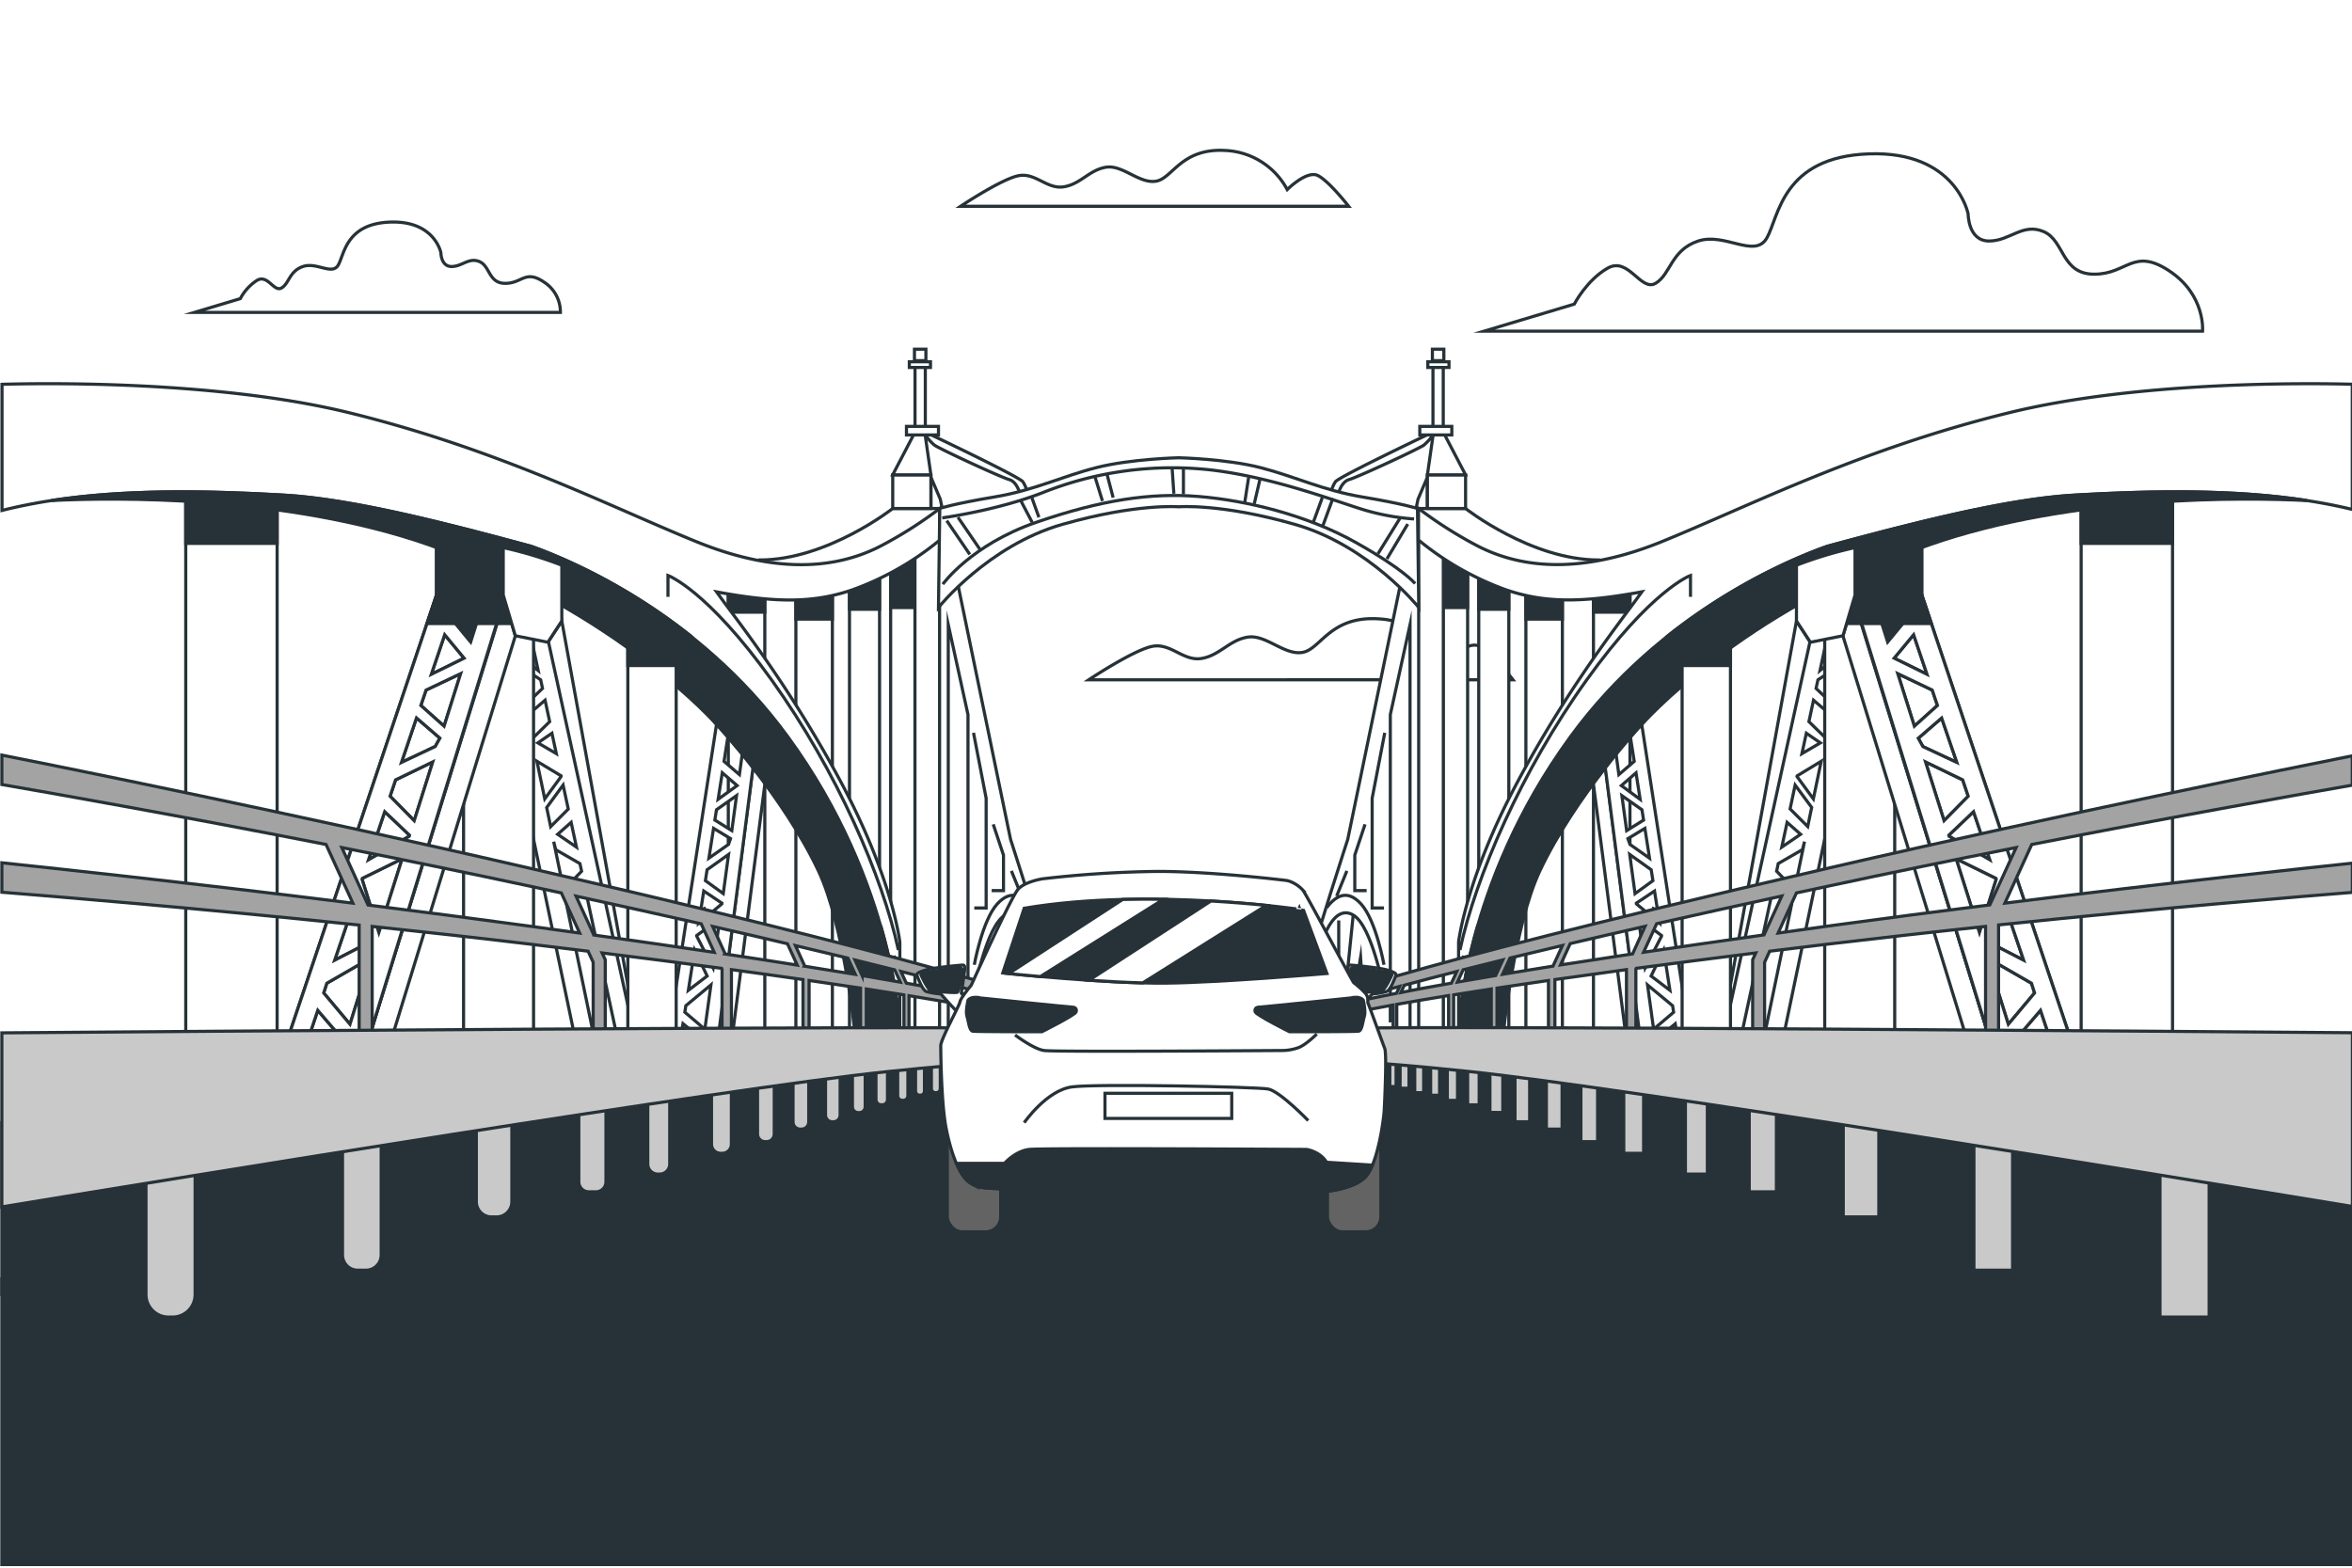 <svg class="animated" id="freepik_stories-bridge-road" xmlns="http://www.w3.org/2000/svg" viewBox="0 0 750 500" version="1.1" xmlns:xlink="http://www.w3.org/1999/xlink" xmlns:svgjs="http://svgjs.com/svgjs"><style>svg#freepik_stories-bridge-road:not(.animated) .animable {opacity: 0;}svg#freepik_stories-bridge-road.animated #freepik--Clouds--inject-61 {animation: 1s 1 forwards cubic-bezier(.36,-0.01,.5,1.38) slideLeft;animation-delay: 0s;}svg#freepik_stories-bridge-road.animated #freepik--Bridge--inject-61 {animation: 1.5s Infinite  linear floating;animation-delay: 0s;}svg#freepik_stories-bridge-road.animated #freepik--Car--inject-61 {animation: 1.7s 1 forwards ease-in slideUp;animation-delay: 0s;}            @keyframes slideLeft {                0% {                    opacity: 0;                    transform: translateX(-30px);                }                100% {                    opacity: 1;                    transform: translateX(0);                }            }                    @keyframes floating {                0% {                    opacity: 1;                    transform: translateY(0px);                }                50% {                    transform: translateY(-10px);                }                100% {                    opacity: 1;                    transform: translateY(0px);                }            }                    @keyframes slideUp {                0% {                    opacity: 0;                    transform: translateY(30px);                }                100% {                    opacity: 1;                    transform: inherit;                }            }        </style><g id="freepik--Clouds--inject-61" class="animable" style="transform-origin: 382.186px 132.376px;"><path d="M461.06,211a25.76,25.76,0,0,0-21.41-13.62c-15.57-1-18.49,9.73-24.33,10.7s-11.68-5.83-17.52-4.86S389,209,383.2,210s-9.73-4.87-15.57-3.89-20.44,10.7-20.44,10.7H482.47s-6.81-8.76-10.7-10.7S461.06,211,461.06,211Z" style="fill: none; stroke: rgb(38, 50, 56); stroke-miterlimit: 10; transform-origin: 414.83px 207.062px;" id="elz4qzrw0h53" class="animable"></path><path d="M627.6,68.24S623.77,48.11,596,49.07s-28.76,20.13-32.6,26.84-13.42-1.92-22,1-8.63,10.54-13.42,13.42-8.63-8.63-15.34-4.8S502,97,502,97l-28.75,8.62h229.1s1-11.5-10.54-19.17-13.42,1-24,1-9.42-10.71-16.13-13.58-10.71,3-17.42,3S627.6,68.24,627.6,68.24Z" style="fill: none; stroke: rgb(38, 50, 56); stroke-miterlimit: 10; transform-origin: 587.811px 77.328px;" id="ell1pjent0d2" class="animable"></path><path d="M140.59,80.6s-2-10.25-16.12-9.77-14.65,10.26-16.6,13.68-6.84-1-11.23.48-4.39,5.38-6.84,6.84S85.41,87.44,82,89.39a15.59,15.59,0,0,0-5.37,5.86L62,99.64h116.7a11.32,11.32,0,0,0-5.37-9.76c-5.86-3.91-6.83.49-12.2.49s-4.8-5.46-8.22-6.92S147.42,85,144,85,140.59,80.6,140.59,80.6Z" style="fill: none; stroke: rgb(38, 50, 56); stroke-miterlimit: 10; transform-origin: 120.35px 85.227px;" id="elgp69rvh362g" class="animable"></path><path d="M410.47,60.47A23.57,23.57,0,0,0,390.88,48c-14.24-.89-16.91,8.9-22.25,9.79s-10.69-5.34-16-4.45-8,5.34-13.35,6.23S330.35,55.13,325,56s-18.69,9.79-18.69,9.79H430.06s-6.24-8-9.8-9.79S410.47,60.47,410.47,60.47Z" style="fill: none; stroke: rgb(38, 50, 56); stroke-miterlimit: 10; transform-origin: 368.185px 56.866px;" id="elxfoq9w6hyxl" class="animable"></path></g><g id="freepik--Bridge--inject-61" class="animable" style="transform-origin: 375.36px 305.185px;"><polygon points="0.59 412.75 357.39 338.18 346.41 332.62 310.02 334.72 0.59 358.02 0.59 412.75" style="fill: rgb(38, 50, 56); stroke: rgb(38, 50, 56); stroke-miterlimit: 10; transform-origin: 178.99px 372.685px;" id="elbfuzzjcjdj9" class="animable"></polygon><polygon points="750.13 343.58 447.68 333.06 410.38 330.96 399.14 336.52 750.13 410.1 750.13 343.58" style="fill: rgb(38, 50, 56); stroke: rgb(38, 50, 56); stroke-miterlimit: 10; transform-origin: 574.635px 370.53px;" id="elq2sfnrwfri" class="animable"></polygon><path d="M750.13,407.3c-39.8-9.89-162-39.9-228.38-52.18C441.65,340.31,402.3,337.7,402.3,337.7H350.37S311,340.31,230.91,355.12C163.37,367.61,38.2,398.43.59,407.79V499H750.13Z" style="fill: rgb(38, 50, 56); stroke: rgb(38, 50, 56); stroke-miterlimit: 10; transform-origin: 375.36px 418.35px;" id="elfw8zlcuvilf" class="animable"></path><path d="M295.07,137.81s30.05,14.26,31.1,15.84a10.49,10.49,0,0,1,1.4,3.33l-2.28.7s-.87-4-3.5-4.73-21.92-9.64-23.85-11a18.76,18.76,0,0,1-3.79-4.56Z" style="fill: rgb(255, 255, 255); stroke: rgb(38, 50, 56); stroke-miterlimit: 10; transform-origin: 310.86px 147.535px;" id="elotfogc6saz" class="animable"></path><path d="M296.84,152.17l3,7.05,22.4,108.47s10.57,32.72,12.33,40,2.7,24.31,2.7,24.31h-40Z" style="fill: rgb(255, 255, 255); stroke: rgb(38, 50, 56); stroke-miterlimit: 10; transform-origin: 317.055px 242.085px;" id="elp2b883m3v7c" class="animable"></path><rect x="232.24" y="185.73" width="11.64" height="144.4" style="fill: rgb(255, 255, 255); stroke: rgb(38, 50, 56); stroke-miterlimit: 10; transform-origin: 238.06px 257.93px;" id="elv0v5j07iue" class="animable"></rect><rect x="232.24" y="185.73" width="11.64" height="9.52" style="fill: rgb(38, 50, 56); stroke: rgb(38, 50, 56); stroke-miterlimit: 10; transform-origin: 238.06px 190.49px;" id="elzdi9u713im" class="animable"></rect><rect x="253.79" y="185.73" width="11.64" height="144.4" style="fill: rgb(255, 255, 255); stroke: rgb(38, 50, 56); stroke-miterlimit: 10; transform-origin: 259.61px 257.93px;" id="elsx5ngzvr7xl" class="animable"></rect><rect x="253.79" y="185.73" width="11.64" height="11.73" style="fill: rgb(38, 50, 56); stroke: rgb(38, 50, 56); stroke-miterlimit: 10; transform-origin: 259.61px 191.595px;" id="el573qpjyv2z8" class="animable"></rect><rect x="270.88" y="181.34" width="9.59" height="148.78" style="fill: rgb(255, 255, 255); stroke: rgb(38, 50, 56); stroke-miterlimit: 10; transform-origin: 275.675px 255.73px;" id="elhd7dzsry0i" class="animable"></rect><rect x="270.88" y="181.34" width="9.59" height="12.99" style="fill: rgb(38, 50, 56); stroke: rgb(38, 50, 56); stroke-miterlimit: 10; transform-origin: 275.675px 187.835px;" id="elmy1i8v2wsy" class="animable"></rect><rect x="284.01" y="169.43" width="7.85" height="160.69" style="fill: rgb(255, 255, 255); stroke: rgb(38, 50, 56); stroke-miterlimit: 10; transform-origin: 287.935px 249.775px;" id="eluki4mz7fpz" class="animable"></rect><rect x="284.01" y="169.43" width="7.85" height="24.35" style="fill: rgb(38, 50, 56); stroke: rgb(38, 50, 56); stroke-miterlimit: 10; transform-origin: 287.935px 181.605px;" id="elava4l8mrled" class="animable"></rect><rect x="291.76" y="169.43" width="7.85" height="160.69" style="fill: rgb(255, 255, 255); stroke: rgb(38, 50, 56); stroke-miterlimit: 10; transform-origin: 295.685px 249.775px;" id="elk542c7q017" class="animable"></rect><path d="M299.67,162.18h-15S263.8,178.6,242.26,178.6v10.54s23.78-.22,39.49-9.2S299.67,162.18,299.67,162.18Z" style="fill: rgb(255, 255, 255); stroke: rgb(38, 50, 56); stroke-miterlimit: 10; transform-origin: 270.965px 175.66px;" id="ele9b21nt387r" class="animable"></path><rect x="59.23" y="154.61" width="29.14" height="193.96" style="fill: rgb(255, 255, 255); stroke: rgb(38, 50, 56); stroke-miterlimit: 10; transform-origin: 73.8px 251.59px;" id="elwgabizty6yr" class="animable"></rect><rect x="59.23" y="154.61" width="29.14" height="18.7" style="fill: rgb(38, 50, 56); stroke: rgb(38, 50, 56); stroke-miterlimit: 10; transform-origin: 73.8px 163.96px;" id="el96jgb0rh6k" class="animable"></rect><polygon points="241.97 230.25 228.51 334.55 232.97 334.75 245.62 236.75 241.97 230.25" style="fill: rgb(255, 255, 255); stroke: rgb(38, 50, 56); stroke-miterlimit: 10; transform-origin: 237.065px 282.5px;" id="el4gctiruhbjy" class="animable"></polygon><path d="M238,230.74l-2.21,16.31-4.91-4.22,2-12.75-4.25,0L212.43,335.2l4.11-.71,1.25-8,6.47,5.36L224,334l4.53.57L242,230.25Zm-10.6,78-5.24-10.17,0-.2,7.35-5.33Zm-1.9,2.55-6,4.56,2-12.85Zm4.68-23-7.37,6.15,1.6-10.26,5.8,3.88Zm-5.25-7.41.54-3.48,6.85-4.88L230.63,285Zm1.12-7.18,1.49-9.51,5.41,3.27-.64,1.85Zm1.9-12.15.52-3.29,6.4-4.51-1.51,11.17Zm7.1-11L229,254.92l1.32-8.45Zm-10.29,77.7-6.39-5.42.33-2.07,8-6.63Z" style="fill: rgb(255, 255, 255); stroke: rgb(38, 50, 56); stroke-miterlimit: 10; transform-origin: 227.215px 282.64px;" id="elgqfgmb11dy4" class="animable"></path><polygon points="174.7 204.88 200.5 331.17 200.5 315.76 179.15 198.07 174.7 204.88" style="fill: rgb(255, 255, 255); stroke: rgb(38, 50, 56); stroke-miterlimit: 10; transform-origin: 187.6px 264.62px;" id="elck349k0s72m" class="animable"></polygon><path d="M174,200.64l-11.21-3.47L157,204.71l26.5,127,19.58,2Zm-1,18.92-5.41,5.16-2.67-12.85,7.49,4.95Zm.81,3.76,1.47,6.84-5.45,5.34-1.55-7.45ZM176,233.85l1.4,6.52-5.88-3.44Zm2.93,13.6,0,.21-5.22,7.14-2.5-12Zm.63,2.94,1.65,7.65-5.62,5.62-1.27-6.1Zm2.56,11.9,1.7,7.89-6-4.09ZM177.21,271l7.72,4.44.53,2.44-5.72,5.89-3.18-15.33Zm-8-68.3,2.41,11.17-7.74-6.28-1.4-6.73Zm11.45,85.77,5.7-6.17,10.79,50.08-7.55-.82Z" style="fill: rgb(255, 255, 255); stroke: rgb(38, 50, 56); stroke-miterlimit: 10; transform-origin: 180.04px 265.44px;" id="elhu8m8r50tyq" class="animable"></path><rect x="147.82" y="175.21" width="22.32" height="164.12" style="fill: rgb(255, 255, 255); stroke: rgb(38, 50, 56); stroke-miterlimit: 10; transform-origin: 158.98px 257.27px;" id="el9ra1cnl00p7" class="animable"></rect><path d="M271.78,188.13a93.7,93.7,0,0,0,27.89-15.88V162.18a133.67,133.67,0,0,1-17.92,11.48c-16.6,9-36.75,8.43-59.69-.9-27.86-11.32-63.4-29.57-111-41.19-42.34-10.33-98.44-9.34-110.42-9v40.23c27-6.81,58.6-6.69,89.89-4.89,21.84,1.25,51.81,9,78.85,16.32,12.34,4.37,53,21.11,81.92,60.77,34.48,47.26,35.64,93.75,35.64,93.75V300.48s-2.24-19.93-18.51-50.53-33.4-52.13-38.44-59.11l-1.49-2.07C247.75,192.35,259.54,192.31,271.78,188.13Z" style="fill: rgb(255, 255, 255); stroke: rgb(38, 50, 56); stroke-miterlimit: 10; transform-origin: 150.155px 225.564px;" id="elgkeemwq938l" class="animable"></path><path d="M213,190.36v-6.82S225.4,188,246.15,217s35.28,62.55,40.32,86" style="fill: rgb(255, 255, 255); stroke: rgb(38, 50, 56); stroke-miterlimit: 10; transform-origin: 249.735px 243.27px;" id="elb9e7upcbl3q" class="animable"></path><path d="M286.89,328.76s-1.16-46.49-35.64-93.75c-28.93-39.66-69.58-56.4-81.92-60.77-27-7.31-57-15.07-78.85-16.32-25.37-1.46-51-1.82-74.12,1.73,19.38-1,74.81-1.84,120.4,14.11,60.18,21.05,91.9,57.51,91.9,57.51S249.71,253.8,261,277.81c8.14,17.35,11.56,51.29,11.56,51.29h14.36v-.34Z" style="fill: rgb(38, 50, 56); stroke: rgb(38, 50, 56); stroke-miterlimit: 10; transform-origin: 151.64px 242.985px;" id="elxph7bzuwhc" class="animable"></path><path d="M139.13,174.65v15.12l3.85,13,10.38,2.07,4.45-6.81V180.28A129.38,129.38,0,0,0,139.13,174.65Z" style="fill: rgb(38, 50, 56); stroke: rgb(38, 50, 56); stroke-miterlimit: 10; transform-origin: 148.47px 189.745px;" id="elnyor15axo1" class="animable"></path><polygon points="160.89 191.17 115.71 337.4 122.53 338.88 164.33 202.81 160.89 191.17" style="fill: rgb(255, 255, 255); stroke: rgb(38, 50, 56); stroke-miterlimit: 10; transform-origin: 140.02px 265.025px;" id="elw2qtulzps4p" class="animable"></polygon><rect x="200.2" y="201.03" width="15.42" height="132.22" style="fill: rgb(255, 255, 255); stroke: rgb(38, 50, 56); stroke-miterlimit: 10; transform-origin: 207.91px 267.14px;" id="elofmcqt9cj2" class="animable"></rect><rect x="200.2" y="201.03" width="15.42" height="11.24" style="fill: rgb(38, 50, 56); stroke: rgb(38, 50, 56); stroke-miterlimit: 10; transform-origin: 207.91px 206.65px;" id="ellcsi4z4roah" class="animable"></rect><path d="M157.81,180.28l-7.73,24.49L143.66,197l6.44-19.07-6.52-1.19L90.81,334.14h6.52l4-11.91,8.53,9.95-1,3.14,6.82,2.08L164,180.58Zm-37,117.15-5.37-17,.1-.3,12.7-6.24Zm-3.61,3.42-10.49,5.41L113.24,287Zm13.3-34.13-13,7.51,5.18-15.36,7.9,7.5Zm-6.12-12.78,1.76-5.21L138,243l-5.92,18.76Zm3.63-10.76,4.8-14.21,7.47,6.45-1.49,2.67ZM134.19,225l1.66-4.91,11.05-5.25-5.29,16.78ZM148,209.92l-10.47,5.15,4.27-12.64Zm-36.4,116.77-8.39-10,1-3.1,14-8.08Z" style="fill: rgb(255, 255, 255); stroke: rgb(38, 50, 56); stroke-miterlimit: 10; transform-origin: 127.405px 257.07px;" id="elcidjszl8o4s" class="animable"></path><path d="M157.81,180.28l-7.73,24.49L143.66,197l6.44-19.07-6.52-1.19L90.81,334.14h6.52l4-11.91,8.53,9.95-1,3.14,6.82,2.08L164,180.58Zm-37,117.15-5.37-17,.1-.3,12.7-6.24Zm-3.61,3.42-10.49,5.41L113.24,287Zm13.3-34.13-13,7.51,5.18-15.36,7.9,7.5Zm-6.12-12.78,1.76-5.21L138,243l-5.92,18.76Zm3.63-10.76,4.8-14.21,7.47,6.45-1.49,2.67ZM134.19,225l1.66-4.91,11.05-5.25-5.29,16.78ZM148,209.92l-10.47,5.15,4.27-12.64Zm-36.4,116.77-8.39-10,1-3.1,14-8.08Z" style="fill: rgb(255, 255, 255); stroke: rgb(38, 50, 56); stroke-miterlimit: 10; transform-origin: 127.405px 257.07px;" id="elq93okoryr2" class="animable"></path><polygon points="145.23 198.88 143.66 196.98 150.1 177.91 143.58 176.72 136.15 198.88 145.23 198.88" style="fill: rgb(38, 50, 56); stroke: rgb(38, 50, 56); stroke-miterlimit: 10; transform-origin: 143.125px 187.8px;" id="el9rl3njo2hch" class="animable"></polygon><polygon points="157.81 180.28 151.94 198.88 158.39 198.88 164.03 180.57 157.81 180.28" style="fill: rgb(38, 50, 56); stroke: rgb(38, 50, 56); stroke-miterlimit: 10; transform-origin: 157.985px 189.58px;" id="el60qtsemvg6b" class="animable"></polygon><polygon points="163.17 198.88 160.89 191.17 158.51 198.88 163.17 198.88" style="fill: rgb(38, 50, 56); stroke: rgb(38, 50, 56); stroke-miterlimit: 10; transform-origin: 160.84px 195.025px;" id="elc1gunoxoqlf" class="animable"></polygon><polyline points="308.67 326.08 308.67 227.93 302.38 199.23 302.38 328.6" style="fill: rgb(255, 255, 255); stroke: rgb(38, 50, 56); stroke-miterlimit: 10; transform-origin: 305.525px 263.915px;" id="elo90dvaydhs" class="animable"></polyline><polyline points="310.43 233.71 314.46 254.6 314.46 289.59 310.68 289.59" style="fill: rgb(255, 255, 255); stroke: rgb(38, 50, 56); stroke-miterlimit: 10; transform-origin: 312.445px 261.65px;" id="elv0egi6q4a0p" class="animable"></polyline><polyline points="316.72 262.91 319.99 272.73 319.99 284.05 316.22 284.05" style="fill: rgb(255, 255, 255); stroke: rgb(38, 50, 56); stroke-miterlimit: 10; transform-origin: 318.105px 273.48px;" id="elpgbhyqbyi0r" class="animable"></polyline><line x1="322.51" y1="277.76" x2="325.78" y2="285.81" style="fill: rgb(255, 255, 255); stroke: rgb(38, 50, 56); stroke-miterlimit: 10; transform-origin: 324.145px 281.785px;" id="el82qj1hxya68" class="animable"></line><path d="M310.68,307.71s2.52-14.1,7.3-19.38,8.56-2,11.07,1.26" style="fill: rgb(255, 255, 255); stroke: rgb(38, 50, 56); stroke-miterlimit: 10; transform-origin: 319.865px 296.629px;" id="elt629cx6rvyq" class="animable"></path><path d="M310.68,316s3.78-20.63,9.82-24.16,10.32,6.8,12.08,16.87" style="fill: rgb(255, 255, 255); stroke: rgb(38, 50, 56); stroke-miterlimit: 10; transform-origin: 321.63px 303.567px;" id="el3bytxpfuxub" class="animable"></path><line x1="320.5" y1="291.85" x2="322.91" y2="315.58" style="fill: rgb(255, 255, 255); stroke: rgb(38, 50, 56); stroke-miterlimit: 10; transform-origin: 321.705px 303.715px;" id="elhaia9iezk8r" class="animable"></line><line x1="325.11" y1="293.56" x2="325.11" y2="326.22" style="fill: rgb(255, 255, 255); stroke: rgb(38, 50, 56); stroke-miterlimit: 10; transform-origin: 325.11px 309.89px;" id="elxittk2u8olr" class="animable"></line><polyline points="316.67 326.95 318.14 305.31 321.07 322.92" style="fill: rgb(255, 255, 255); stroke: rgb(38, 50, 56); stroke-miterlimit: 10; transform-origin: 318.87px 316.13px;" id="el4mb9g0t6tk6" class="animable"></polyline><path d="M327.31,320l.74-14.68s4.64,10.3,3.3,20.92" style="fill: rgb(255, 255, 255); stroke: rgb(38, 50, 56); stroke-miterlimit: 10; transform-origin: 329.451px 315.78px;" id="el97x639kz2gq" class="animable"></path><rect x="284.67" y="151.44" width="12.17" height="10.74" style="fill: rgb(255, 255, 255); stroke: rgb(38, 50, 56); stroke-miterlimit: 10; transform-origin: 290.755px 156.81px;" id="eltd3ditdhawo" class="animable"></rect><polygon points="284.67 151.44 291.78 137.81 294.88 137.81 296.84 151.44 284.67 151.44" style="fill: rgb(255, 255, 255); stroke: rgb(38, 50, 56); stroke-miterlimit: 10; transform-origin: 290.755px 144.625px;" id="elrxbmdl8rzze" class="animable"></polygon><rect x="291.78" y="117.02" width="3.28" height="20.79" style="fill: rgb(255, 255, 255); stroke: rgb(38, 50, 56); stroke-miterlimit: 10; transform-origin: 293.42px 127.415px;" id="elixzk6zmraza" class="animable"></rect><rect x="289.96" y="115.38" width="6.75" height="1.82" style="fill: rgb(255, 255, 255); stroke: rgb(38, 50, 56); stroke-miterlimit: 10; transform-origin: 293.335px 116.29px;" id="ell0cnjp0ptyn" class="animable"></rect><rect x="291.6" y="111.37" width="3.65" height="3.65" style="fill: rgb(255, 255, 255); stroke: rgb(38, 50, 56); stroke-miterlimit: 10; transform-origin: 293.425px 113.195px;" id="el50slb5ky0xj" class="animable"></rect><rect x="289.05" y="135.99" width="10.21" height="2.73" style="fill: rgb(255, 255, 255); stroke: rgb(38, 50, 56); stroke-miterlimit: 10; transform-origin: 294.155px 137.355px;" id="el3wswy8r6x3k" class="animable"></rect><path d="M160.47,174.65v15.12l3.86,13,10.37,2.07,4.45-6.81V180.28A128.87,128.87,0,0,0,160.47,174.65Z" style="fill: rgb(255, 255, 255); stroke: rgb(38, 50, 56); stroke-miterlimit: 10; transform-origin: 169.81px 189.745px;" id="elr2exq20ocpa" class="animable"></path><path d="M456.94,137.81s-30.05,14.26-31.1,15.84a10.38,10.38,0,0,0-1.41,3.33l2.28.7s.88-4,3.51-4.73,21.91-9.64,23.84-11a18.5,18.5,0,0,0,3.79-4.56Z" style="fill: rgb(255, 255, 255); stroke: rgb(38, 50, 56); stroke-miterlimit: 10; transform-origin: 441.14px 147.535px;" id="elryi3uuop9di" class="animable"></path><path d="M455.17,152.17l-3,7.05-22.4,108.47s-10.58,32.72-12.34,40-2.7,24.31-2.7,24.31h40Z" style="fill: rgb(255, 255, 255); stroke: rgb(38, 50, 56); stroke-miterlimit: 10; transform-origin: 434.95px 242.085px;" id="elp303aaf3doa" class="animable"></path><g id="eloxxzi6bljmq"><rect x="508.12" y="185.73" width="11.64" height="144.4" style="fill: rgb(255, 255, 255); stroke: rgb(38, 50, 56); stroke-miterlimit: 10; transform-origin: 513.94px 257.93px; transform: rotate(180deg);" class="animable"></rect></g><g id="elleuop4s5a"><rect x="508.12" y="185.73" width="11.64" height="9.52" style="fill: rgb(38, 50, 56); stroke: rgb(38, 50, 56); stroke-miterlimit: 10; transform-origin: 513.94px 190.49px; transform: rotate(180deg);" class="animable"></rect></g><g id="elng0b0udumuf"><rect x="486.57" y="185.73" width="11.64" height="144.4" style="fill: rgb(255, 255, 255); stroke: rgb(38, 50, 56); stroke-miterlimit: 10; transform-origin: 492.39px 257.93px; transform: rotate(180deg);" class="animable"></rect></g><g id="elui8n3wjkexk"><rect x="486.57" y="185.73" width="11.64" height="11.73" style="fill: rgb(38, 50, 56); stroke: rgb(38, 50, 56); stroke-miterlimit: 10; transform-origin: 492.39px 191.595px; transform: rotate(180deg);" class="animable"></rect></g><g id="elft4gprp8i"><rect x="471.54" y="181.34" width="9.59" height="148.78" style="fill: rgb(255, 255, 255); stroke: rgb(38, 50, 56); stroke-miterlimit: 10; transform-origin: 476.335px 255.73px; transform: rotate(180deg);" class="animable"></rect></g><g id="elm9djfqe8zrf"><rect x="471.54" y="181.34" width="9.59" height="12.99" style="fill: rgb(38, 50, 56); stroke: rgb(38, 50, 56); stroke-miterlimit: 10; transform-origin: 476.335px 187.835px; transform: rotate(180deg);" class="animable"></rect></g><g id="el2luhry2jbca"><rect x="460.14" y="169.43" width="7.85" height="160.69" style="fill: rgb(255, 255, 255); stroke: rgb(38, 50, 56); stroke-miterlimit: 10; transform-origin: 464.065px 249.775px; transform: rotate(180deg);" class="animable"></rect></g><g id="elnras8s5eegm"><rect x="460.14" y="169.43" width="7.85" height="24.35" style="fill: rgb(38, 50, 56); stroke: rgb(38, 50, 56); stroke-miterlimit: 10; transform-origin: 464.065px 181.605px; transform: rotate(180deg);" class="animable"></rect></g><g id="elze1ok7yx8fg"><rect x="452.39" y="169.43" width="7.85" height="160.69" style="fill: rgb(255, 255, 255); stroke: rgb(38, 50, 56); stroke-miterlimit: 10; transform-origin: 456.315px 249.775px; transform: rotate(180deg);" class="animable"></rect></g><path d="M452.33,162.18h15s20.87,16.42,42.42,16.42v10.54s-23.79-.22-39.5-9.2S452.33,162.18,452.33,162.18Z" style="fill: rgb(255, 255, 255); stroke: rgb(38, 50, 56); stroke-miterlimit: 10; transform-origin: 481.04px 175.66px;" id="els8q03d0l7fh" class="animable"></path><g id="el6bgq46humnc"><rect x="663.63" y="154.61" width="29.14" height="193.96" style="fill: rgb(255, 255, 255); stroke: rgb(38, 50, 56); stroke-miterlimit: 10; transform-origin: 678.2px 251.59px; transform: rotate(180deg);" class="animable"></rect></g><g id="el0rriykkycls"><rect x="663.63" y="154.61" width="29.14" height="18.7" style="fill: rgb(38, 50, 56); stroke: rgb(38, 50, 56); stroke-miterlimit: 10; transform-origin: 678.2px 163.96px; transform: rotate(180deg);" class="animable"></rect></g><polygon points="510.04 230.25 523.5 334.55 519.03 334.75 506.39 236.75 510.04 230.25" style="fill: rgb(255, 255, 255); stroke: rgb(38, 50, 56); stroke-miterlimit: 10; transform-origin: 514.945px 282.5px;" id="elw3g8il1ac9" class="animable"></polygon><path d="M514,230.74l2.22,16.31,4.9-4.22-2-12.75,4.25,0,16.2,105.16-4.12-.71-1.25-8-6.47,5.36L528,334l-4.53.57L510,230.25Zm10.6,78,5.24-10.17,0-.2-7.34-5.33Zm1.9,2.55,6,4.56-2-12.85Zm-4.68-23,7.38,6.15-1.61-10.26-5.8,3.88Zm5.26-7.41-.55-3.48-6.85-4.88,1.7,12.5ZM526,273.71l-1.48-9.51-5.42,3.27.65,1.85Zm-1.9-12.15-.51-3.29-6.41-4.51,1.52,11.17Zm-7.09-11,6,4.39-1.32-8.45Zm10.29,77.7,6.38-5.42-.32-2.07-8-6.63Z" style="fill: rgb(255, 255, 255); stroke: rgb(38, 50, 56); stroke-miterlimit: 10; transform-origin: 524.785px 282.66px;" id="elesr6g6tdmn" class="animable"></path><polygon points="577.3 204.88 551.51 331.17 551.51 315.76 572.85 198.07 577.3 204.88" style="fill: rgb(255, 255, 255); stroke: rgb(38, 50, 56); stroke-miterlimit: 10; transform-origin: 564.405px 264.62px;" id="elv6sovxzykea" class="animable"></polygon><path d="M578.05,200.64l11.22-3.47,5.71,7.54-26.51,127-19.58,2Zm1.05,18.92,5.42,5.16,2.66-12.85-7.48,4.95Zm-.81,3.76-1.47,6.84,5.46,5.34,1.55-7.45ZM576,233.85l-1.41,6.52,5.88-3.44Zm-2.93,13.6-.05.21,5.22,7.14,2.5-12Zm-.64,2.94L570.82,258l5.62,5.62,1.26-6.1Zm-2.56,11.9-1.7,7.89,6-4.09Zm4.89,8.69-7.72,4.44-.52,2.44,5.72,5.89,3.18-15.33Zm8-68.3-2.4,11.17,7.74-6.28,1.39-6.73Zm-11.45,85.77-5.69-6.17-10.79,50.08,7.54-.82Z" style="fill: rgb(255, 255, 255); stroke: rgb(38, 50, 56); stroke-miterlimit: 10; transform-origin: 571.935px 265.44px;" id="eln875b4l7rnd" class="animable"></path><g id="elgba395mpuea"><rect x="581.86" y="175.21" width="22.32" height="164.12" style="fill: rgb(255, 255, 255); stroke: rgb(38, 50, 56); stroke-miterlimit: 10; transform-origin: 593.02px 257.27px; transform: rotate(180deg);" class="animable"></rect></g><path d="M750.09,122.55c-14.3-.37-68.13-1-109.09,9-47.65,11.62-83.2,29.87-111.06,41.19-22.94,9.33-43.08,9.88-59.69.9a134.5,134.5,0,0,1-17.92-11.48v10.07a93.7,93.7,0,0,0,27.89,15.88c12.24,4.18,24,4.22,43.34.64l-1.5,2.07c-5,7-22.17,28.5-38.44,59.11s-18.51,50.53-18.51,50.53v28.28s1.17-46.49,35.65-93.75c28.93-39.66,69.58-56.4,81.92-60.77,27-7.31,57-15.07,78.85-16.32,30.78-1.77,61.86-1.9,88.56,4.58Z" style="fill: rgb(255, 255, 255); stroke: rgb(38, 50, 56); stroke-miterlimit: 10; transform-origin: 601.21px 225.562px;" id="elq7w271fpte" class="animable"></path><path d="M539.06,190.36v-6.82S526.61,188,505.85,217s-35.27,62.55-40.31,86" style="fill: rgb(255, 255, 255); stroke: rgb(38, 50, 56); stroke-miterlimit: 10; transform-origin: 502.3px 243.27px;" id="elgmaivuw84c9" class="animable"></path><path d="M465.11,328.76s1.17-46.49,35.65-93.75c28.93-39.66,69.58-56.4,81.92-60.77,27-7.31,57-15.07,78.85-16.32,25.37-1.46,51-1.82,74.12,1.73-19.39-1-74.82-1.84-120.4,14.11-60.18,21.05-91.9,57.51-91.9,57.51S502.3,253.8,491,277.81c-8.13,17.35-11.56,51.29-11.56,51.29H465.11v-.34Z" style="fill: rgb(38, 50, 56); stroke: rgb(38, 50, 56); stroke-miterlimit: 10; transform-origin: 600.38px 242.985px;" id="elxlhmz0wgxyk" class="animable"></path><path d="M612.87,174.65v15.12l-3.85,13-10.38,2.07-4.44-6.81V180.28A129,129,0,0,1,612.87,174.65Z" style="fill: rgb(38, 50, 56); stroke: rgb(38, 50, 56); stroke-miterlimit: 10; transform-origin: 603.535px 189.745px;" id="elspq4hqd99bs" class="animable"></path><polygon points="591.11 191.17 636.29 337.4 629.48 338.88 587.67 202.81 591.11 191.17" style="fill: rgb(255, 255, 255); stroke: rgb(38, 50, 56); stroke-miterlimit: 10; transform-origin: 611.98px 265.025px;" id="elx2h0i71g66" class="animable"></polygon><rect x="536.39" y="201.03" width="15.42" height="132.22" style="fill: rgb(255, 255, 255); stroke: rgb(38, 50, 56); stroke-miterlimit: 10; transform-origin: 544.1px 267.14px;" id="elv7he81hhckb" class="animable"></rect><rect x="536.39" y="201.03" width="15.42" height="11.24" style="fill: rgb(38, 50, 56); stroke: rgb(38, 50, 56); stroke-miterlimit: 10; transform-origin: 544.1px 206.65px;" id="elezkqsaq12oq" class="animable"></rect><path d="M594.2,180.28l7.73,24.49,6.42-7.79-6.44-19.07,6.52-1.19L661.2,334.14h-6.53l-4-11.91-8.53,9.95,1,3.14-6.82,2.08L588,180.58Zm37,117.15,5.36-17-.1-.3-12.7-6.24Zm3.6,3.42,10.5,5.41L638.76,287Zm-13.29-34.13,13,7.51-5.19-15.36-7.89,7.5Zm6.11-12.78-1.75-5.21L614,243l5.92,18.76ZM624,243.18,619.15,229l-7.46,6.45,1.48,2.67ZM617.81,225l-1.66-4.91-11-5.25,5.3,16.78ZM604,209.92l10.48,5.15-4.27-12.64Zm36.41,116.77,8.38-10-1-3.1-14-8.08Z" style="fill: rgb(255, 255, 255); stroke: rgb(38, 50, 56); stroke-miterlimit: 10; transform-origin: 624.6px 257.06px;" id="el3jwtb363wnf" class="animable"></path><path d="M594.2,180.28l7.73,24.49,6.42-7.79-6.44-19.07,6.52-1.19L661.2,334.14h-6.53l-4-11.91-8.53,9.95,1,3.14-6.82,2.08L588,180.58Zm37,117.15,5.36-17-.1-.3-12.7-6.24Zm3.6,3.42,10.5,5.41L638.76,287Zm-13.29-34.13,13,7.51-5.19-15.36-7.89,7.5Zm6.11-12.78-1.75-5.21L614,243l5.92,18.76ZM624,243.18,619.15,229l-7.46,6.45,1.48,2.67ZM617.81,225l-1.66-4.91-11-5.25,5.3,16.78ZM604,209.92l10.48,5.15-4.27-12.64Zm36.41,116.77,8.38-10-1-3.1-14-8.08Z" style="fill: rgb(255, 255, 255); stroke: rgb(38, 50, 56); stroke-miterlimit: 10; transform-origin: 624.6px 257.06px;" id="eldfghbhb64cu" class="animable"></path><polygon points="606.78 198.88 608.35 196.98 601.9 177.91 608.43 176.72 615.86 198.88 606.78 198.88" style="fill: rgb(38, 50, 56); stroke: rgb(38, 50, 56); stroke-miterlimit: 10; transform-origin: 608.88px 187.8px;" id="elhx53gsmfqao" class="animable"></polygon><polygon points="594.2 180.28 600.07 198.88 593.61 198.88 587.97 180.57 594.2 180.28" style="fill: rgb(38, 50, 56); stroke: rgb(38, 50, 56); stroke-miterlimit: 10; transform-origin: 594.02px 189.58px;" id="elxqw7xru3cf" class="animable"></polygon><polygon points="588.84 198.88 591.11 191.17 593.5 198.88 588.84 198.88" style="fill: rgb(38, 50, 56); stroke: rgb(38, 50, 56); stroke-miterlimit: 10; transform-origin: 591.17px 195.025px;" id="elv0b0ic8dvr" class="animable"></polygon><polyline points="443.34 326.08 443.34 227.93 449.63 199.23 449.63 328.6" style="fill: rgb(255, 255, 255); stroke: rgb(38, 50, 56); stroke-miterlimit: 10; transform-origin: 446.485px 263.915px;" id="elkjyor29t5b" class="animable"></polyline><polyline points="441.57 233.71 437.55 254.6 437.55 289.59 441.32 289.59" style="fill: rgb(255, 255, 255); stroke: rgb(38, 50, 56); stroke-miterlimit: 10; transform-origin: 439.56px 261.65px;" id="elw8z0relzxii" class="animable"></polyline><polyline points="435.28 262.91 432.01 272.73 432.01 284.05 435.79 284.05" style="fill: rgb(255, 255, 255); stroke: rgb(38, 50, 56); stroke-miterlimit: 10; transform-origin: 433.9px 273.48px;" id="elbq408ndzi8" class="animable"></polyline><line x1="429.49" y1="277.76" x2="426.22" y2="285.81" style="fill: rgb(255, 255, 255); stroke: rgb(38, 50, 56); stroke-miterlimit: 10; transform-origin: 427.855px 281.785px;" id="elyie3ahq0qzs" class="animable"></line><path d="M441.32,307.71s-2.51-14.1-7.3-19.38-8.55-2-11.07,1.26" style="fill: rgb(255, 255, 255); stroke: rgb(38, 50, 56); stroke-miterlimit: 10; transform-origin: 432.135px 296.629px;" id="el1mx5v1qsrj5g" class="animable"></path><path d="M441.32,316s-3.77-20.63-9.81-24.16-10.32,6.8-12.08,16.87" style="fill: rgb(255, 255, 255); stroke: rgb(38, 50, 56); stroke-miterlimit: 10; transform-origin: 430.375px 303.567px;" id="elng7locdu6ij" class="animable"></path><line x1="431.51" y1="291.85" x2="429.09" y2="315.58" style="fill: rgb(255, 255, 255); stroke: rgb(38, 50, 56); stroke-miterlimit: 10; transform-origin: 430.3px 303.715px;" id="elxs6rt5bh1f" class="animable"></line><line x1="426.89" y1="293.56" x2="426.89" y2="326.22" style="fill: rgb(255, 255, 255); stroke: rgb(38, 50, 56); stroke-miterlimit: 10; transform-origin: 426.89px 309.89px;" id="elbbafyakscco" class="animable"></line><polyline points="435.33 326.95 433.86 305.31 430.93 322.92" style="fill: rgb(255, 255, 255); stroke: rgb(38, 50, 56); stroke-miterlimit: 10; transform-origin: 433.13px 316.13px;" id="elsmp2a5ojuzk" class="animable"></polyline><path d="M424.69,320,424,305.3s-4.64,10.3-3.31,20.92" style="fill: rgb(255, 255, 255); stroke: rgb(38, 50, 56); stroke-miterlimit: 10; transform-origin: 422.57px 315.76px;" id="ele18ppxtrswh" class="animable"></path><g id="elpuk9gddqybt"><rect x="455.17" y="151.44" width="12.17" height="10.74" style="fill: rgb(255, 255, 255); stroke: rgb(38, 50, 56); stroke-miterlimit: 10; transform-origin: 461.255px 156.81px; transform: rotate(180deg);" class="animable"></rect></g><polygon points="467.33 151.44 460.22 137.81 457.12 137.81 455.17 151.44 467.33 151.44" style="fill: rgb(255, 255, 255); stroke: rgb(38, 50, 56); stroke-miterlimit: 10; transform-origin: 461.25px 144.625px;" id="eljkr2fhhy1s" class="animable"></polygon><g id="ele2ml7ys6cl6"><rect x="456.94" y="117.02" width="3.28" height="20.79" style="fill: rgb(255, 255, 255); stroke: rgb(38, 50, 56); stroke-miterlimit: 10; transform-origin: 458.58px 127.415px; transform: rotate(180deg);" class="animable"></rect></g><g id="ele04vthuzehj"><rect x="455.3" y="115.38" width="6.75" height="1.82" style="fill: rgb(255, 255, 255); stroke: rgb(38, 50, 56); stroke-miterlimit: 10; transform-origin: 458.675px 116.29px; transform: rotate(180deg);" class="animable"></rect></g><g id="elhhjox8v4m9"><rect x="456.76" y="111.37" width="3.65" height="3.65" style="fill: rgb(255, 255, 255); stroke: rgb(38, 50, 56); stroke-miterlimit: 10; transform-origin: 458.585px 113.195px; transform: rotate(180deg);" class="animable"></rect></g><g id="el74xa6t1vwba"><rect x="452.74" y="135.99" width="10.21" height="2.73" style="fill: rgb(255, 255, 255); stroke: rgb(38, 50, 56); stroke-miterlimit: 10; transform-origin: 457.845px 137.355px; transform: rotate(180deg);" class="animable"></rect></g><path d="M591.53,174.65v15.12l-3.85,13-10.38,2.07-4.45-6.81V180.28A129.38,129.38,0,0,1,591.53,174.65Z" style="fill: rgb(255, 255, 255); stroke: rgb(38, 50, 56); stroke-miterlimit: 10; transform-origin: 582.19px 189.745px;" id="elgli110f6rxg" class="animable"></path><path d="M452,162.18s-4.53-1.5-17.38-3.64S413.05,152,402,149.16,375.84,146,375.84,146s-15.16.33-26.19,3.13-19.76,7.24-32.6,9.38-17.38,3.64-17.38,3.64l-.41,31.6s15.81-19.76,39.52-26.51,37.06-5.6,37.06-5.6,13.33-1.15,37.05,5.6,39.52,26.51,39.52,26.51Z" style="fill: rgb(255, 255, 255); stroke: rgb(38, 50, 56); stroke-miterlimit: 10; transform-origin: 375.835px 169.875px;" id="elxtms6tesp6" class="animable"></path><path d="M300.46,165.17s17.39-2.34,32.09-8.07a111.48,111.48,0,0,1,54-7.17c20.61,2.51,41.05,10.57,49.12,12.9a74.26,74.26,0,0,0,15.24,2.69" style="fill: none; stroke: rgb(38, 50, 56); stroke-miterlimit: 10; transform-origin: 375.685px 157.358px;" id="elbkbwq8hrks" class="animable"></path><path d="M300.64,186.32s9-12.55,29.76-19.72,36.57-9.5,51.81-8.25,34.6,5.92,50.19,14.7,18.83,13.09,18.83,13.09" style="fill: none; stroke: rgb(38, 50, 56); stroke-miterlimit: 10; transform-origin: 375.935px 172.175px;" id="elp4vspf2uldk" class="animable"></path><line x1="301.89" y1="166.06" x2="309.24" y2="176.82" style="fill: none; stroke: rgb(38, 50, 56); stroke-miterlimit: 10; transform-origin: 305.565px 171.44px;" id="elfwghhpb7veu" class="animable"></line><line x1="305.48" y1="164.99" x2="312.47" y2="175.2" style="fill: none; stroke: rgb(38, 50, 56); stroke-miterlimit: 10; transform-origin: 308.975px 170.095px;" id="elu4orc3i3gys" class="animable"></line><line x1="325.38" y1="159.43" x2="329.14" y2="166.6" style="fill: none; stroke: rgb(38, 50, 56); stroke-miterlimit: 10; transform-origin: 327.26px 163.015px;" id="elf9mvz6q89i" class="animable"></line><line x1="328.96" y1="158.53" x2="331.29" y2="164.99" style="fill: none; stroke: rgb(38, 50, 56); stroke-miterlimit: 10; transform-origin: 330.125px 161.76px;" id="el5f7iv4naeyn" class="animable"></line><line x1="349.22" y1="152.26" x2="351.55" y2="159.79" style="fill: none; stroke: rgb(38, 50, 56); stroke-miterlimit: 10; transform-origin: 350.385px 156.025px;" id="el6856bf675wm" class="animable"></line><line x1="352.98" y1="151.18" x2="354.96" y2="158.71" style="fill: none; stroke: rgb(38, 50, 56); stroke-miterlimit: 10; transform-origin: 353.97px 154.945px;" id="eltkf4283y2i" class="animable"></line><line x1="373.78" y1="149.57" x2="374.32" y2="157.46" style="fill: none; stroke: rgb(38, 50, 56); stroke-miterlimit: 10; transform-origin: 374.05px 153.515px;" id="el7mxw1nrfhnq" class="animable"></line><line x1="377.37" y1="149.57" x2="377.37" y2="157.64" style="fill: none; stroke: rgb(38, 50, 56); stroke-miterlimit: 10; transform-origin: 377.37px 153.605px;" id="eloxworii2uvb" class="animable"></line><line x1="398.16" y1="152.26" x2="396.91" y2="160.33" style="fill: none; stroke: rgb(38, 50, 56); stroke-miterlimit: 10; transform-origin: 397.535px 156.295px;" id="elmqkajq6l7pg" class="animable"></line><line x1="401.75" y1="152.98" x2="399.95" y2="160.68" style="fill: none; stroke: rgb(38, 50, 56); stroke-miterlimit: 10; transform-origin: 400.85px 156.83px;" id="ell2k1b2umzhi" class="animable"></line><line x1="421.65" y1="158.71" x2="418.78" y2="166.6" style="fill: none; stroke: rgb(38, 50, 56); stroke-miterlimit: 10; transform-origin: 420.215px 162.655px;" id="elsrig15va0o" class="animable"></line><line x1="425.05" y1="158.89" x2="421.83" y2="167.68" style="fill: none; stroke: rgb(38, 50, 56); stroke-miterlimit: 10; transform-origin: 423.44px 163.285px;" id="elv0deqkcrgf" class="animable"></line><line x1="446.39" y1="165.34" x2="439.39" y2="176.64" style="fill: none; stroke: rgb(38, 50, 56); stroke-miterlimit: 10; transform-origin: 442.89px 170.99px;" id="el3mkegl2oyic" class="animable"></line><line x1="448.9" y1="167.14" x2="442.26" y2="178.25" style="fill: rgb(255, 255, 255); stroke: rgb(38, 50, 56); stroke-miterlimit: 10; transform-origin: 445.58px 172.695px;" id="el51k6z0w92i9" class="animable"></line><path d="M647.88,269.34C695.42,260,735.39,253,750.09,250.42v-9.36c-18.23,3.63-91.53,18.39-166.5,35.69-21,4.84-39.56,9.23-56,13.2l-.39-.19-.14.32c-24.68,6-44.47,11-60.35,15.27l-.13-.06-.05.11c-61.95,16.62-64.43,21.45-66.38,24.34l.48.61c-.18.23-.33.45-.48.66l.72,1c.74-.93,3.67-2.65,14.15-5.32v2.56h.28v-2.64c2.11-.53,4.52-1.11,7.28-1.72V330h.75v-5.36c2.75-.6,5.81-1.24,9.26-1.92v6.62h.91v-6.8q4.88-.94,10.73-2v9.19h1.17v-9.4c4.95-.88,10.43-1.82,16.52-2.81v12.68h1.62V317.3q5.65-.9,12-1.88v15.41h1.82V315.14q7.68-1.17,16.41-2.43v17.22h2.05V312.42q10.61-1.51,22.82-3.17V335.6h3V309.11l.12-.27c11.57-1.55,24.24-3.18,38.12-4.91l-1,2.15v34.76h3.81V306.91l1.61-3.53,18.37-2.24c17-2,34.08-3.94,50.48-5.67v33.94h4.15V295c52.15-5.44,97.07-9.13,112.81-10.38V275.3c-13.58,1.42-58,6.17-110.8,12.75Zm-224.56,52.2c-1.5.36-2.89.71-4.19,1,1.35-.44,2.8-.91,4.35-1.39Zm10.1-2.3c-3.4.73-6.44,1.42-9.16,2.07l.19-.42c2.83-.87,6-1.82,9.52-2.84Zm11.89-2.43c-3.94.77-7.51,1.5-10.77,2.19l.59-1.29c3.39-1,7.11-2,11.19-3.12Zm17.51-3.24c-5.93,1.05-11.27,2-16.1,3l1.07-2.34c5-1.36,10.59-2.82,16.75-4.38Zm14.12-2.43q-6.45,1.1-12.19,2.09l1.8-3.92q6-1.51,12.68-3.16Zm18.27-3c-5.71.91-11.06,1.78-16.09,2.61l2.37-5.19q7.85-1.9,16.74-4Zm25.39-3.9q-12.32,1.85-23,3.52l3.11-6.81c7.4-1.74,15.34-3.58,23.87-5.51Zm41.9-6.06c-14,2-26.75,3.8-38.4,5.53l4.17-9.1c12.12-2.74,25.38-5.68,39.9-8.83Zm72-9.56c-16.44,2.06-33.63,4.29-50.9,6.65Q575,296.47,567,297.59l5.84-12.79,9.88-2.12c20.42-4.38,40.86-8.54,60.18-12.36Z" style="fill: rgb(163, 163, 163); stroke: rgb(38, 50, 56); stroke-miterlimit: 10; transform-origin: 575.13px 290.95px;" id="elr8tba3qwied" class="animable"></path><g id="elvw39spnju8g"><path d="M695.94,367.45h1.34a7.17,7.17,0,0,1,7.17,7.17v45.44a0,0,0,0,1,0,0H688.77a0,0,0,0,1,0,0V374.62A7.17,7.17,0,0,1,695.94,367.45Z" style="fill: rgb(201, 201, 201); stroke: rgb(38, 50, 56); stroke-miterlimit: 10; transform-origin: 696.61px 393.755px; transform: rotate(180deg);" class="animable"></path></g><g id="elc3c28fjqzl4"><path d="M634.29,361.12h2.63a4.85,4.85,0,0,1,4.85,4.85v39.15a0,0,0,0,1,0,0H629.44a0,0,0,0,1,0,0V366A4.85,4.85,0,0,1,634.29,361.12Z" style="fill: rgb(201, 201, 201); stroke: rgb(38, 50, 56); stroke-miterlimit: 10; transform-origin: 635.605px 383.12px; transform: rotate(180deg);" class="animable"></path></g><g id="el1pf6j0amxoz"><path d="M592.63,353.12h1.63a4.85,4.85,0,0,1,4.85,4.85v30.15a0,0,0,0,1,0,0H587.77a0,0,0,0,1,0,0V358A4.85,4.85,0,0,1,592.63,353.12Z" style="fill: rgb(201, 201, 201); stroke: rgb(38, 50, 56); stroke-miterlimit: 10; transform-origin: 593.44px 370.62px; transform: rotate(180deg);" class="animable"></path></g><g id="el3d514ucb35"><path d="M561,349.12h2.26a3.2,3.2,0,0,1,3.2,3.2v27.8a0,0,0,0,1,0,0h-8.67a0,0,0,0,1,0,0v-27.8A3.2,3.2,0,0,1,561,349.12Z" style="fill: rgb(201, 201, 201); stroke: rgb(38, 50, 56); stroke-miterlimit: 10; transform-origin: 562.125px 364.62px; transform: rotate(180deg);" class="animable"></path></g><g id="elcyyl850u04u"><path d="M540.64,346.79h.6a3.2,3.2,0,0,1,3.2,3.2v24.47a0,0,0,0,1,0,0h-7a0,0,0,0,1,0,0V350A3.2,3.2,0,0,1,540.64,346.79Z" style="fill: rgb(201, 201, 201); stroke: rgb(38, 50, 56); stroke-miterlimit: 10; transform-origin: 540.94px 360.625px; transform: rotate(-180deg);" class="animable"></path></g><g id="el8zu2g71xvhp"><path d="M520.67,343.45h.54a2.9,2.9,0,0,1,2.9,2.9v21.48a0,0,0,0,1,0,0h-6.33a0,0,0,0,1,0,0V346.35a2.9,2.9,0,0,1,2.9-2.9Z" style="fill: rgb(201, 201, 201); stroke: rgb(38, 50, 56); stroke-miterlimit: 10; transform-origin: 520.945px 355.64px; transform: rotate(180deg);" class="animable"></path></g><g id="eleza9amtmut"><path d="M506.54,342.79H507a2.44,2.44,0,0,1,2.44,2.44v18.89a0,0,0,0,1,0,0h-5.33a0,0,0,0,1,0,0V345.23A2.44,2.44,0,0,1,506.54,342.79Z" style="fill: rgb(201, 201, 201); stroke: rgb(38, 50, 56); stroke-miterlimit: 10; transform-origin: 506.775px 353.455px; transform: rotate(180deg);" class="animable"></path></g><g id="el1m5gh40sybo"><path d="M495.39,342.12h.43a2.29,2.29,0,0,1,2.29,2.29v15.71a0,0,0,0,1,0,0h-5a0,0,0,0,1,0,0V344.41A2.29,2.29,0,0,1,495.39,342.12Z" style="fill: rgb(201, 201, 201); stroke: rgb(38, 50, 56); stroke-miterlimit: 10; transform-origin: 495.61px 351.12px; transform: rotate(180deg);" class="animable"></path></g><g id="elgm7znmzmxm6"><path d="M485.24,340.45h.4a2.13,2.13,0,0,1,2.13,2.13v15.2a0,0,0,0,1,0,0H483.1a0,0,0,0,1,0,0v-15.2a2.13,2.13,0,0,1,2.13-2.13Z" style="fill: rgb(201, 201, 201); stroke: rgb(38, 50, 56); stroke-miterlimit: 10; transform-origin: 485.435px 349.115px; transform: rotate(180deg);" class="animable"></path></g><g id="elr5ukhw86yxb"><path d="M477,340.79h.35a1.86,1.86,0,0,1,1.86,1.86v12.16a0,0,0,0,1,0,0H475.1a0,0,0,0,1,0,0V342.65a1.86,1.86,0,0,1,1.86-1.86Z" style="fill: rgb(201, 201, 201); stroke: rgb(38, 50, 56); stroke-miterlimit: 10; transform-origin: 477.155px 347.8px; transform: rotate(180deg);" class="animable"></path></g><g id="el2uccbp5dqfl"><path d="M469.66,340H470a1.67,1.67,0,0,1,1.67,1.67v10.72a0,0,0,0,1,0,0H468a0,0,0,0,1,0,0V341.65A1.67,1.67,0,0,1,469.66,340Z" style="fill: rgb(201, 201, 201); stroke: rgb(38, 50, 56); stroke-miterlimit: 10; transform-origin: 469.835px 346.195px; transform: rotate(-180deg);" class="animable"></path></g><g id="elpwa080bw2jq"><path d="M463,339.77h.28a1.49,1.49,0,0,1,1.49,1.49v9.69a0,0,0,0,1,0,0h-3.25a0,0,0,0,1,0,0v-9.69A1.49,1.49,0,0,1,463,339.77Z" style="fill: rgb(201, 201, 201); stroke: rgb(38, 50, 56); stroke-miterlimit: 10; transform-origin: 463.145px 345.36px; transform: rotate(180deg);" class="animable"></path></g><g id="elqpitwdx9lv8"><path d="M457.51,338.15h.24a1.3,1.3,0,0,1,1.3,1.3v9.87a0,0,0,0,1,0,0H456.2a0,0,0,0,1,0,0v-9.87A1.3,1.3,0,0,1,457.51,338.15Z" style="fill: rgb(201, 201, 201); stroke: rgb(38, 50, 56); stroke-miterlimit: 10; transform-origin: 457.625px 343.735px; transform: rotate(-180deg);" class="animable"></path></g><g id="elxgtnb0tfhxd"><path d="M452.43,337.33h.24a1.3,1.3,0,0,1,1.3,1.3v9.87a0,0,0,0,1,0,0h-2.84a0,0,0,0,1,0,0v-9.87A1.3,1.3,0,0,1,452.43,337.33Z" style="fill: rgb(201, 201, 201); stroke: rgb(38, 50, 56); stroke-miterlimit: 10; transform-origin: 452.55px 342.915px; transform: rotate(180deg);" class="animable"></path></g><g id="elz8zl903j0y8"><path d="M447.75,335.91H448a1.3,1.3,0,0,1,1.3,1.3v9.87a0,0,0,0,1,0,0h-2.84a0,0,0,0,1,0,0v-9.87A1.3,1.3,0,0,1,447.75,335.91Z" style="fill: rgb(201, 201, 201); stroke: rgb(38, 50, 56); stroke-miterlimit: 10; transform-origin: 447.88px 341.495px; transform: rotate(-180deg);" class="animable"></path></g><g id="elbbzwu5mm01"><path d="M444.1,335.37h.17a.91.91,0,0,1,.91.91v10.26a0,0,0,0,1,0,0h-2a0,0,0,0,1,0,0V336.28A.91.91,0,0,1,444.1,335.37Z" style="fill: rgb(201, 201, 201); stroke: rgb(38, 50, 56); stroke-miterlimit: 10; transform-origin: 444.18px 340.955px; transform: rotate(180deg);" class="animable"></path></g><g id="el189bf61h73"><path d="M440.75,334.72h.17a.91.91,0,0,1,.91.91V345.9a0,0,0,0,1,0,0h-2a0,0,0,0,1,0,0V335.63A.91.91,0,0,1,440.75,334.72Z" style="fill: rgb(201, 201, 201); stroke: rgb(38, 50, 56); stroke-miterlimit: 10; transform-origin: 440.83px 340.31px; transform: rotate(180deg);" class="animable"></path></g><g id="el17khy6sdtj9"><path d="M437.61,334.07h.17a.91.91,0,0,1,.91.91v10.26a0,0,0,0,1,0,0h-2a0,0,0,0,1,0,0V335A.91.91,0,0,1,437.61,334.07Z" style="fill: rgb(201, 201, 201); stroke: rgb(38, 50, 56); stroke-miterlimit: 10; transform-origin: 437.69px 339.655px; transform: rotate(-180deg);" class="animable"></path></g><g id="elhswpj75iv8d"><path d="M434.26,333.53h.17a.91.91,0,0,1,.91.91v10.26a0,0,0,0,1,0,0h-2a0,0,0,0,1,0,0V334.44a.91.91,0,0,1,.91-.91Z" style="fill: rgb(201, 201, 201); stroke: rgb(38, 50, 56); stroke-miterlimit: 10; transform-origin: 434.34px 339.115px; transform: rotate(-180deg);" class="animable"></path></g><g id="elto80s3lfwe"><path d="M431.44,333h.17a.91.91,0,0,1,.91.91v10.26a0,0,0,0,1,0,0h-2a0,0,0,0,1,0,0V333.9A.91.91,0,0,1,431.44,333Z" style="fill: rgb(201, 201, 201); stroke: rgb(38, 50, 56); stroke-miterlimit: 10; transform-origin: 431.52px 338.585px; transform: rotate(-180deg);" class="animable"></path></g><g id="elwd6ammaz12m"><path d="M428.85,332.77H429a.91.91,0,0,1,.91.91v10.26a0,0,0,0,1,0,0h-2a0,0,0,0,1,0,0V333.69A.91.91,0,0,1,428.85,332.77Z" style="fill: rgb(201, 201, 201); stroke: rgb(38, 50, 56); stroke-miterlimit: 10; transform-origin: 428.91px 338.355px; transform: rotate(180deg);" class="animable"></path></g><g id="elanozk06h1ut"><path d="M426.36,332.45h.17a.91.91,0,0,1,.91.91v10.26a0,0,0,0,1,0,0h-2a0,0,0,0,1,0,0V333.36a.91.91,0,0,1,.91-.91Z" style="fill: rgb(201, 201, 201); stroke: rgb(38, 50, 56); stroke-miterlimit: 10; transform-origin: 426.44px 338.035px; transform: rotate(180deg);" class="animable"></path></g><g id="elav8buky8o5n"><path d="M424,331.58h.17a.91.91,0,0,1,.91.91v10.26a0,0,0,0,1,0,0h-2a0,0,0,0,1,0,0V332.49A.91.91,0,0,1,424,331.58Z" style="fill: rgb(201, 201, 201); stroke: rgb(38, 50, 56); stroke-miterlimit: 10; transform-origin: 424.08px 337.165px; transform: rotate(180deg);" class="animable"></path></g><g id="eliqdtvaq6k4e"><rect x="421.11" y="331.26" width="1.46" height="11.18" style="fill: rgb(201, 201, 201); stroke: rgb(38, 50, 56); stroke-miterlimit: 10; transform-origin: 421.84px 336.85px; transform: rotate(180deg);" class="animable"></rect></g><g id="elbv63bs7p52a"><rect x="419.16" y="330.83" width="1.46" height="11.18" style="fill: rgb(201, 201, 201); stroke: rgb(38, 50, 56); stroke-miterlimit: 10; transform-origin: 419.89px 336.42px; transform: rotate(180deg);" class="animable"></rect></g><g id="el87b48te9v8r"><rect x="417.11" y="330.83" width="1.46" height="11.18" style="fill: rgb(201, 201, 201); stroke: rgb(38, 50, 56); stroke-miterlimit: 10; transform-origin: 417.84px 336.42px; transform: rotate(180deg);" class="animable"></rect></g><g id="elr9duusx7htl"><rect x="414.94" y="331.26" width="1.46" height="10.31" style="fill: rgb(201, 201, 201); stroke: rgb(38, 50, 56); stroke-miterlimit: 10; transform-origin: 415.67px 336.415px; transform: rotate(180deg);" class="animable"></rect></g><g id="elu5vs8k6l52"><rect x="413.1" y="332.02" width="1.46" height="9.23" style="fill: rgb(201, 201, 201); stroke: rgb(38, 50, 56); stroke-miterlimit: 10; transform-origin: 413.83px 336.635px; transform: rotate(180deg);" class="animable"></rect></g><g id="elc3sdwbsoclq"><rect x="410.94" y="331.26" width="1.46" height="9.66" style="fill: rgb(201, 201, 201); stroke: rgb(38, 50, 56); stroke-miterlimit: 10; transform-origin: 411.67px 336.09px; transform: rotate(180deg);" class="animable"></rect></g><polygon points="410.94 340.92 394.76 339.16 410.88 333.53 410.94 340.92" style="fill: rgb(201, 201, 201); stroke: rgb(38, 50, 56); stroke-miterlimit: 10; transform-origin: 402.85px 337.225px;" id="elxq48eb2zw89" class="animable"></polygon><path d="M750.13,329.38c-53.25-.42-294-2.24-317.57-1.42-26.48.93-38.09,6-38.09,6v4.18s13.67-2.69,73.95,3.6c50.07,5.22,224.14,33.59,281.71,43.05Z" style="fill: rgb(201, 201, 201); stroke: rgb(38, 50, 56); stroke-miterlimit: 10; transform-origin: 572.3px 356.27px;" id="elq9emxhqtck" class="animable"></path><path d="M351.67,329.74c-1.95-2.89-4.43-7.72-66.37-24.34l-.05-.11-.13.06c-15.89-4.26-35.68-9.3-60.35-15.27l-.15-.32-.39.19c-16.41-4-35-8.36-56-13.2C91.59,259.06,16.65,244,.59,240.83v9.39c13.65,2.36,54.52,9.54,103.38,19.12l8.55,18.71C58.1,281.27,12.67,276.44.59,275.18v9.39c14.63,1.16,60.49,4.89,113.94,10.47v34.37h4.15V295.47c16.4,1.73,33.45,3.63,50.48,5.67l18.37,2.24,1.62,3.53v33.93H193V306.08l-1-2.15c13.88,1.73,26.55,3.36,38.12,4.91l.12.27V335.6h3V309.25c8.16,1.1,15.75,2.16,22.82,3.17v17.51H258V312.71q8.73,1.26,16.41,2.43v15.69h1.83V315.42q6.35,1,12,1.88v12.94h1.62V317.56c6.09,1,11.58,1.93,16.52,2.81v9.4h1.17v-9.19q5.87,1.05,10.73,2v6.8h.92v-6.62c3.44.68,6.5,1.32,9.25,1.92V330h.76v-5.19c2.75.61,5.16,1.19,7.27,1.72v2.64h.29v-2.56c10.47,2.67,13.4,4.39,14.15,5.32l.71-1c-.15-.21-.3-.43-.48-.66ZM168.26,295.3c-17.27-2.36-34.46-4.59-50.9-6.65L109,270.32c19.32,3.82,39.76,8,60.18,12.36L179,284.8l5.84,12.79Q176.84,296.46,168.26,295.3Zm21.09,2.91-5.67-12.4c14.53,3.15,27.79,6.09,39.91,8.83l4.16,9.1C216.1,302,203.34,300.17,189.35,298.21Zm41.9,6.06-4-8.8Q240,298.36,251.1,301l3.12,6.81C247.11,306.67,239.47,305.5,231.25,304.27Zm25.39,3.9-3-6.59q8.89,2.1,16.73,4l2.37,5.19C267.7,310,262.35,309.08,256.64,308.17Zm18.27,3-2.29-5c4.48,1.09,8.7,2.15,12.69,3.16l1.79,3.92Q281.35,312.23,274.91,311.14ZM289,313.57l-1.71-3.75c6.15,1.56,11.71,3,16.74,4.38l1.08,2.34C300.31,315.61,295,314.62,289,313.57Zm17.51,3.24-1-2.22c4.08,1.11,7.8,2.15,11.19,3.12l.59,1.29C314.06,318.31,310.48,317.58,306.54,316.81Zm11.89,2.43-.55-1.19q5.3,1.53,9.52,2.84l.19.42C324.87,320.66,321.83,320,318.43,319.24Zm10.1,2.3-.16-.34c1.56.48,3,.95,4.35,1.39C331.42,322.25,330,321.9,328.53,321.54Z" style="fill: rgb(163, 163, 163); stroke: rgb(38, 50, 56); stroke-miterlimit: 10; transform-origin: 176.13px 290.835px;" id="elbu9fvpehnmd" class="animable"></path><path d="M46.56,367.45H62.22a0,0,0,0,1,0,0v45.44a7.17,7.17,0,0,1-7.17,7.17H53.72a7.17,7.17,0,0,1-7.17-7.17V367.45A0,0,0,0,1,46.56,367.45Z" style="fill: rgb(201, 201, 201); stroke: rgb(38, 50, 56); stroke-miterlimit: 10; transform-origin: 54.385px 393.755px;" id="elzhs26iyq4d" class="animable"></path><path d="M109.22,361.12h12.33a0,0,0,0,1,0,0v39.15a4.85,4.85,0,0,1-4.85,4.85h-2.63a4.85,4.85,0,0,1-4.85-4.85V361.12A0,0,0,0,1,109.22,361.12Z" style="fill: rgb(201, 201, 201); stroke: rgb(38, 50, 56); stroke-miterlimit: 10; transform-origin: 115.385px 383.12px;" id="elh4oosgwrv1f" class="animable"></path><path d="M151.89,353.12h11.33a0,0,0,0,1,0,0v30.15a4.85,4.85,0,0,1-4.85,4.85h-1.63a4.85,4.85,0,0,1-4.85-4.85V353.12A0,0,0,0,1,151.89,353.12Z" style="fill: rgb(201, 201, 201); stroke: rgb(38, 50, 56); stroke-miterlimit: 10; transform-origin: 157.555px 370.62px;" id="el8ido6sk47qe" class="animable"></path><path d="M184.56,349.12h8.67a0,0,0,0,1,0,0v27.8a3.2,3.2,0,0,1-3.2,3.2h-2.26a3.2,3.2,0,0,1-3.2-3.2v-27.8A0,0,0,0,1,184.56,349.12Z" style="fill: rgb(201, 201, 201); stroke: rgb(38, 50, 56); stroke-miterlimit: 10; transform-origin: 188.895px 364.62px;" id="elku092ix6vnc" class="animable"></path><path d="M206.56,346.79h7a0,0,0,0,1,0,0v24.47a3.2,3.2,0,0,1-3.2,3.2h-.6a3.2,3.2,0,0,1-3.2-3.2V346.79A0,0,0,0,1,206.56,346.79Z" style="fill: rgb(201, 201, 201); stroke: rgb(38, 50, 56); stroke-miterlimit: 10; transform-origin: 210.06px 360.625px;" id="elxb0mw3kotes" class="animable"></path><path d="M226.89,343.45h6.33a0,0,0,0,1,0,0v21.48a2.9,2.9,0,0,1-2.9,2.9h-.54a2.9,2.9,0,0,1-2.9-2.9V343.45a0,0,0,0,1,0,0Z" style="fill: rgb(201, 201, 201); stroke: rgb(38, 50, 56); stroke-miterlimit: 10; transform-origin: 230.05px 355.64px;" id="elwbrk8clnweq" class="animable"></path><path d="M241.56,342.79h5.33a0,0,0,0,1,0,0v18.89a2.44,2.44,0,0,1-2.44,2.44H244a2.44,2.44,0,0,1-2.44-2.44V342.79A0,0,0,0,1,241.56,342.79Z" style="fill: rgb(201, 201, 201); stroke: rgb(38, 50, 56); stroke-miterlimit: 10; transform-origin: 244.225px 353.455px;" id="elbz3vu1o7bm5" class="animable"></path><path d="M252.89,342.12h5a0,0,0,0,1,0,0v15.71a2.29,2.29,0,0,1-2.29,2.29h-.43a2.29,2.29,0,0,1-2.29-2.29V342.12A0,0,0,0,1,252.89,342.12Z" style="fill: rgb(201, 201, 201); stroke: rgb(38, 50, 56); stroke-miterlimit: 10; transform-origin: 255.385px 351.12px;" id="el954j2xle1i9" class="animable"></path><path d="M263.23,340.45h4.67a0,0,0,0,1,0,0v15.2a2.13,2.13,0,0,1-2.13,2.13h-.4a2.13,2.13,0,0,1-2.13-2.13v-15.2A0,0,0,0,1,263.23,340.45Z" style="fill: rgb(201, 201, 201); stroke: rgb(38, 50, 56); stroke-miterlimit: 10; transform-origin: 265.565px 349.115px;" id="elkuskr8ynxkm" class="animable"></path><path d="M271.83,340.79h4.06a0,0,0,0,1,0,0V353a1.86,1.86,0,0,1-1.86,1.86h-.35a1.86,1.86,0,0,1-1.86-1.86V340.79A0,0,0,0,1,271.83,340.79Z" style="fill: rgb(201, 201, 201); stroke: rgb(38, 50, 56); stroke-miterlimit: 10; transform-origin: 273.855px 347.825px;" id="elt6dueb2b0a" class="animable"></path><path d="M279.35,340H283a0,0,0,0,1,0,0V350.7a1.67,1.67,0,0,1-1.67,1.67H281a1.67,1.67,0,0,1-1.67-1.67V340A0,0,0,0,1,279.35,340Z" style="fill: rgb(201, 201, 201); stroke: rgb(38, 50, 56); stroke-miterlimit: 10; transform-origin: 281.165px 346.185px;" id="el9nr5jotjd27" class="animable"></path><path d="M286.26,339.77h3.25a0,0,0,0,1,0,0v9.69a1.49,1.49,0,0,1-1.49,1.49h-.28a1.49,1.49,0,0,1-1.49-1.49v-9.69A0,0,0,0,1,286.26,339.77Z" style="fill: rgb(201, 201, 201); stroke: rgb(38, 50, 56); stroke-miterlimit: 10; transform-origin: 287.88px 345.36px;" id="elnt65ktbshjm" class="animable"></path><path d="M291.95,338.15h2.84a0,0,0,0,1,0,0V348a1.3,1.3,0,0,1-1.3,1.3h-.24a1.3,1.3,0,0,1-1.3-1.3v-9.87A0,0,0,0,1,291.95,338.15Z" style="fill: rgb(201, 201, 201); stroke: rgb(38, 50, 56); stroke-miterlimit: 10; transform-origin: 293.37px 343.715px;" id="elcmxdx5rssp" class="animable"></path><path d="M297,337.33h2.84a0,0,0,0,1,0,0v9.87a1.3,1.3,0,0,1-1.3,1.3h-.24a1.3,1.3,0,0,1-1.3-1.3v-9.87A0,0,0,0,1,297,337.33Z" style="fill: rgb(201, 201, 201); stroke: rgb(38, 50, 56); stroke-miterlimit: 10; transform-origin: 298.42px 342.915px;" id="eldgcuqgwvjb6" class="animable"></path><path d="M301.7,335.91h2.84a0,0,0,0,1,0,0v9.87a1.3,1.3,0,0,1-1.3,1.3H303a1.3,1.3,0,0,1-1.3-1.3v-9.87A0,0,0,0,1,301.7,335.91Z" style="fill: rgb(201, 201, 201); stroke: rgb(38, 50, 56); stroke-miterlimit: 10; transform-origin: 303.12px 341.495px;" id="elyk2roy6ctjs" class="animable"></path><path d="M305.81,335.37h2a0,0,0,0,1,0,0v10.26a.91.91,0,0,1-.91.91h-.17a.91.91,0,0,1-.91-.91V335.37A0,0,0,0,1,305.81,335.37Z" style="fill: rgb(201, 201, 201); stroke: rgb(38, 50, 56); stroke-miterlimit: 10; transform-origin: 306.81px 340.955px;" id="el0kpptbvxffhe" class="animable"></path><path d="M309.17,334.72h2a0,0,0,0,1,0,0V345a.91.91,0,0,1-.91.91h-.17a.91.91,0,0,1-.91-.91V334.72A0,0,0,0,1,309.17,334.72Z" style="fill: rgb(201, 201, 201); stroke: rgb(38, 50, 56); stroke-miterlimit: 10; transform-origin: 310.17px 340.315px;" id="elmzkvd0jgl4" class="animable"></path><path d="M312.31,334.07h2a0,0,0,0,1,0,0v10.26a.91.91,0,0,1-.91.91h-.17a.91.91,0,0,1-.91-.91V334.07A0,0,0,0,1,312.31,334.07Z" style="fill: rgb(201, 201, 201); stroke: rgb(38, 50, 56); stroke-miterlimit: 10; transform-origin: 313.31px 339.655px;" id="elr34ruyuu1" class="animable"></path><path d="M315.66,333.53h2a0,0,0,0,1,0,0V343.8a.91.91,0,0,1-.91.91h-.17a.91.91,0,0,1-.91-.91V333.53A0,0,0,0,1,315.66,333.53Z" style="fill: rgb(201, 201, 201); stroke: rgb(38, 50, 56); stroke-miterlimit: 10; transform-origin: 316.66px 339.12px;" id="el67bdhmqn4m" class="animable"></path><path d="M318.47,333h2a0,0,0,0,1,0,0v10.26a.91.91,0,0,1-.91.91h-.17a.91.91,0,0,1-.91-.91V333a0,0,0,0,1,0,0Z" style="fill: rgb(201, 201, 201); stroke: rgb(38, 50, 56); stroke-miterlimit: 10; transform-origin: 319.47px 338.585px;" id="eljwmkl8g5qx" class="animable"></path><path d="M321.07,332.77h2a0,0,0,0,1,0,0V343a.91.91,0,0,1-.91.91H322a.91.91,0,0,1-.91-.91V332.77A0,0,0,0,1,321.07,332.77Z" style="fill: rgb(201, 201, 201); stroke: rgb(38, 50, 56); stroke-miterlimit: 10; transform-origin: 322.07px 338.34px;" id="eluiz33h4v96l" class="animable"></path><path d="M323.56,332.45h2a0,0,0,0,1,0,0v10.26a.91.91,0,0,1-.91.91h-.17a.91.91,0,0,1-.91-.91V332.45A0,0,0,0,1,323.56,332.45Z" style="fill: rgb(201, 201, 201); stroke: rgb(38, 50, 56); stroke-miterlimit: 10; transform-origin: 324.56px 338.035px;" id="elb9xt6cr0pgn" class="animable"></path><path d="M325.94,331.58h2a0,0,0,0,1,0,0v10.26a.91.91,0,0,1-.91.91h-.17a.91.91,0,0,1-.91-.91V331.58A0,0,0,0,1,325.94,331.58Z" style="fill: rgb(201, 201, 201); stroke: rgb(38, 50, 56); stroke-miterlimit: 10; transform-origin: 326.94px 337.165px;" id="eldrp15jddb7m" class="animable"></path><rect x="328.43" y="331.26" width="1.46" height="11.18" style="fill: rgb(201, 201, 201); stroke: rgb(38, 50, 56); stroke-miterlimit: 10; transform-origin: 329.16px 336.85px;" id="elaa2u1rjtwfi" class="animable"></rect><rect x="330.38" y="330.83" width="1.46" height="11.18" style="fill: rgb(201, 201, 201); stroke: rgb(38, 50, 56); stroke-miterlimit: 10; transform-origin: 331.11px 336.42px;" id="elbx6iud1jiqq" class="animable"></rect><rect x="332.43" y="330.83" width="1.46" height="11.18" style="fill: rgb(201, 201, 201); stroke: rgb(38, 50, 56); stroke-miterlimit: 10; transform-origin: 333.16px 336.42px;" id="elnyrxhjqer4" class="animable"></rect><rect x="334.6" y="331.26" width="1.46" height="10.31" style="fill: rgb(201, 201, 201); stroke: rgb(38, 50, 56); stroke-miterlimit: 10; transform-origin: 335.33px 336.415px;" id="elqrnlgbf5ro" class="animable"></rect><rect x="336.44" y="332.02" width="1.46" height="9.23" style="fill: rgb(201, 201, 201); stroke: rgb(38, 50, 56); stroke-miterlimit: 10; transform-origin: 337.17px 336.635px;" id="elrsagbebhsi" class="animable"></rect><rect x="338.6" y="331.26" width="1.46" height="9.66" style="fill: rgb(201, 201, 201); stroke: rgb(38, 50, 56); stroke-miterlimit: 10; transform-origin: 339.33px 336.09px;" id="elvqu5fsld9jg" class="animable"></rect><polygon points="340.06 340.92 356.24 339.16 340.11 333.53 340.06 340.92" style="fill: rgb(201, 201, 201); stroke: rgb(38, 50, 56); stroke-miterlimit: 10; transform-origin: 348.15px 337.225px;" id="eljdzq0e5j8tf" class="animable"></polygon><path d="M318.44,328c-23.58-.82-265.15,1-317.85,1.42v55.5c57.29-9.42,231.84-37.87,282-43.1,60.29-6.29,74-3.6,74-3.6V334S344.92,328.89,318.44,328Z" style="fill: rgb(201, 201, 201); stroke: rgb(38, 50, 56); stroke-miterlimit: 10; transform-origin: 178.59px 356.355px;" id="el2d9q4w8vic" class="animable"></path></g><g id="freepik--Car--inject-61" class="animable animator-active" style="transform-origin: 368.761px 335.41px;"><path d="M307.46,317.94l-.92-1.19s1.1-6.94,1.1-7.76-.09-1.19-.64-1.19-9.59.82-12.06,1.64-2.74,1.1-2.47,1.83,1.65,4.39,2.84,4.94A21.9,21.9,0,0,0,300,317s5.67,6.48,5.85,6.12S307.46,317.94,307.46,317.94Z" style="fill: rgb(255, 255, 255); stroke: rgb(38, 50, 56); stroke-miterlimit: 10; transform-origin: 300.013px 315.467px;" id="elz4dc1i9nww" class="animable"></path><path d="M293.66,310.91s2.19,4.93,3.29,5.11,7.67.73,8.31.46,1.65-6.12,1.56-7-.55-.91-1.28-.91-10.69,1.64-10.69,1.64A1.5,1.5,0,0,0,293.66,310.91Z" style="fill: rgb(38, 50, 56); stroke: rgb(38, 50, 56); stroke-linecap: round; stroke-miterlimit: 10; transform-origin: 300.243px 312.562px;" id="elbwzvtp4t61" class="animable"></path><path d="M430.07,317.94l.91-1.19s-1.1-6.94-1.1-7.76.1-1.19.64-1.19,9.6.82,12.06,1.64,2.75,1.1,2.47,1.83-1.64,4.39-2.83,4.94a22.06,22.06,0,0,1-4.66.82s-5.67,6.48-5.85,6.12S430.07,317.94,430.07,317.94Z" style="fill: rgb(255, 255, 255); stroke: rgb(38, 50, 56); stroke-miterlimit: 10; transform-origin: 437.508px 315.482px;" id="elhwh4t9mnrus" class="animable"></path><path d="M443.86,310.91s-2.19,4.93-3.29,5.11-7.67.73-8.31.46-1.64-6.12-1.55-7,.54-.91,1.28-.91,10.69,1.64,10.69,1.64A1.48,1.48,0,0,1,443.86,310.91Z" style="fill: rgb(38, 50, 56); stroke: rgb(38, 50, 56); stroke-linecap: round; stroke-miterlimit: 10; transform-origin: 437.282px 312.562px;" id="elqqqcyx9ojdo" class="animable"></path><rect x="305.98" y="357.41" width="17.02" height="35.48" rx="4.82" style="fill: rgb(38, 50, 56); stroke: rgb(38, 50, 56); stroke-miterlimit: 10; transform-origin: 314.49px 375.15px;" id="elffnkcmuyuyl" class="animable"></rect><rect x="302.08" y="357.41" width="17.02" height="35.48" rx="4.82" style="fill: rgb(99, 99, 99); stroke: rgb(38, 50, 56); stroke-miterlimit: 10; transform-origin: 310.59px 375.15px;" id="eliaazizgbtph" class="animable"></rect><rect x="414.48" y="357.41" width="17.02" height="35.48" rx="4.82" style="fill: rgb(38, 50, 56); stroke: rgb(38, 50, 56); stroke-miterlimit: 10; transform-origin: 422.99px 375.15px;" id="ely6zzeqs4vwg" class="animable"></rect><rect x="423.3" y="357.41" width="17.02" height="35.48" rx="4.82" style="fill: rgb(99, 99, 99); stroke: rgb(38, 50, 56); stroke-miterlimit: 10; transform-origin: 431.81px 375.15px;" id="el6mjbjs4jy3q" class="animable"></rect><path d="M332.39,280.3s-5.46.85-7.68,3.24-15,30.7-15,30.7-3.42,4.09-3.59,5.29-6.14,11.93-6.14,14,.17,18.42,1.71,26.27,4.26,15.52,7.84,17.57a8.68,8.68,0,0,0,3.59,1.36c2.21.34,7.67.51,7.67.51a26.47,26.47,0,0,0,8.53,1.37c5.63.17,8.7-1.37,8.7-1.37H350s10.23.68,16,.68a102.44,102.44,0,0,0,14.33-1.53l5.46.68a56.69,56.69,0,0,0,9.21,1.37,44.9,44.9,0,0,0,7.84-1,17.9,17.9,0,0,0,7.51,2.05c4.26.17,11.43-1.36,11.43-1.36s10.06-.69,13.81-4.95,5.63-17.91,5.8-21,.85-18.08.17-19.79-4.95-13.64-5.29-14.32.34-1.71-.85-3.24a27.3,27.3,0,0,0-3.75-3.41c-.51-.52-15-28-16.21-29.51A10.65,10.65,0,0,0,411,281l-.68-.17s-23.54-2.9-41.11-2.9A349,349,0,0,0,332.39,280.3Z" style="fill: rgb(255, 255, 255); stroke: rgb(38, 50, 56); stroke-miterlimit: 10; transform-origin: 370.918px 329.717px;" id="elnkxtey75bn" class="animable"></path><path d="M326.59,289.68l-6.82,20.63s32.06,3.42,51.85,3.25c17.23-.15,51.51-3.07,51.51-3.07l-7.51-20.3S367,282.85,326.59,289.68Z" style="fill: rgb(38, 50, 56); stroke: rgb(38, 50, 56); stroke-linecap: round; stroke-miterlimit: 10; transform-origin: 371.45px 300.169px;" id="el1kk0rt4xf7n" class="animable"></path><path d="M403.8,288.77c-4.8-.49-10.83-1-17.66-1.4l-38.9,25.28c5.71.38,11.66.69,17.17.83Z" style="fill: rgb(255, 255, 255); stroke: rgb(38, 50, 56); stroke-miterlimit: 10; transform-origin: 375.52px 300.425px;" id="elyx2prosyjss" class="animable"></path><path d="M358,286.87l-36.37,23.64c2.05.21,5.64.56,10.12.95l39.27-24.65C366.84,286.75,362.48,286.76,358,286.87Z" style="fill: rgb(255, 255, 255); stroke: rgb(38, 50, 56); stroke-miterlimit: 10; transform-origin: 346.325px 299.117px;" id="el25tw5wg0in" class="animable"></path><path d="M308.68,319s-.85,3.59-.34,5.12.68,4.61,1.88,4.78,22,.17,22,.17,10.57-5.29,10.92-6.31-.35-1.54-1.2-1.54-29-2.9-29-2.9S309.88,317.48,308.68,319Z" style="fill: rgb(38, 50, 56); stroke: rgb(38, 50, 56); stroke-linecap: round; stroke-miterlimit: 10; transform-origin: 325.705px 323.579px;" id="elrobezh9i3y8" class="animable"></path><path d="M434.73,319s.85,3.59.34,5.12-.68,4.61-1.88,4.78-22,.17-22,.17-10.57-5.29-10.92-6.31.35-1.54,1.2-1.54,29-2.9,29-2.9S433.53,317.48,434.73,319Z" style="fill: rgb(38, 50, 56); stroke: rgb(38, 50, 56); stroke-linecap: round; stroke-miterlimit: 10; transform-origin: 417.705px 323.579px;" id="el32q8ffz8m2k" class="animable"></path><path d="M323.69,330.1s5.8,4.43,9.21,4.95,76.07,0,76.07,0a15.41,15.41,0,0,0,5.29-1c2.39-1,5.63-4.26,5.63-4.26" style="fill: rgb(255, 255, 255); stroke: rgb(38, 50, 56); stroke-miterlimit: 10; transform-origin: 371.79px 332.536px;" id="el705zz3dcu1w" class="animable"></path><path d="M326.59,358.07s7.16-10.4,15.35-11.43,58.68,0,62.43.69,12.79,10.06,12.79,10.06" style="fill: rgb(255, 255, 255); stroke: rgb(38, 50, 56); stroke-miterlimit: 10; transform-origin: 371.875px 352.137px;" id="el0nwrkq3a1re" class="animable"></path><rect x="352.35" y="348.69" width="40.42" height="8.02" style="fill: rgb(255, 255, 255); stroke: rgb(38, 50, 56); stroke-miterlimit: 10; transform-origin: 372.56px 352.7px;" id="elsocpthekdc" class="animable"></rect><path d="M423,370.69c-2-3.41-6.31-4.09-6.31-4.09s-84.09-.51-88.52,0-7.85,4.44-7.85,4.44H305c1.29,3,2.82,5.32,4.55,6.31a8.68,8.68,0,0,0,3.59,1.36c2.21.34,7.67.51,7.67.51a26.47,26.47,0,0,0,8.53,1.37c5.63.17,8.7-1.37,8.7-1.37H350s10.23.68,16,.68a102.44,102.44,0,0,0,14.33-1.53l5.46.68a56.69,56.69,0,0,0,9.21,1.37,44.9,44.9,0,0,0,7.84-1,17.9,17.9,0,0,0,7.51,2.05c4.26.17,11.43-1.36,11.43-1.36s10.06-.69,13.81-4.95a13.09,13.09,0,0,0,2-3.56Z" style="fill: rgb(38, 50, 56); stroke: rgb(38, 50, 56); stroke-linecap: round; stroke-miterlimit: 10; transform-origin: 371.295px 373.928px;" id="elnht00p84zdh" class="animable"></path></g><defs>     <filter id="active" height="200%">         <feMorphology in="SourceAlpha" result="DILATED" operator="dilate" radius="2"></feMorphology>                <feFlood flood-color="#32DFEC" flood-opacity="1" result="PINK"></feFlood>        <feComposite in="PINK" in2="DILATED" operator="in" result="OUTLINE"></feComposite>        <feMerge>            <feMergeNode in="OUTLINE"></feMergeNode>            <feMergeNode in="SourceGraphic"></feMergeNode>        </feMerge>    </filter>    <filter id="hover" height="200%">        <feMorphology in="SourceAlpha" result="DILATED" operator="dilate" radius="2"></feMorphology>                <feFlood flood-color="#ff0000" flood-opacity="0.5" result="PINK"></feFlood>        <feComposite in="PINK" in2="DILATED" operator="in" result="OUTLINE"></feComposite>        <feMerge>            <feMergeNode in="OUTLINE"></feMergeNode>            <feMergeNode in="SourceGraphic"></feMergeNode>        </feMerge>            <feColorMatrix type="matrix" values="0   0   0   0   0                0   1   0   0   0                0   0   0   0   0                0   0   0   1   0 "></feColorMatrix>    </filter></defs></svg>